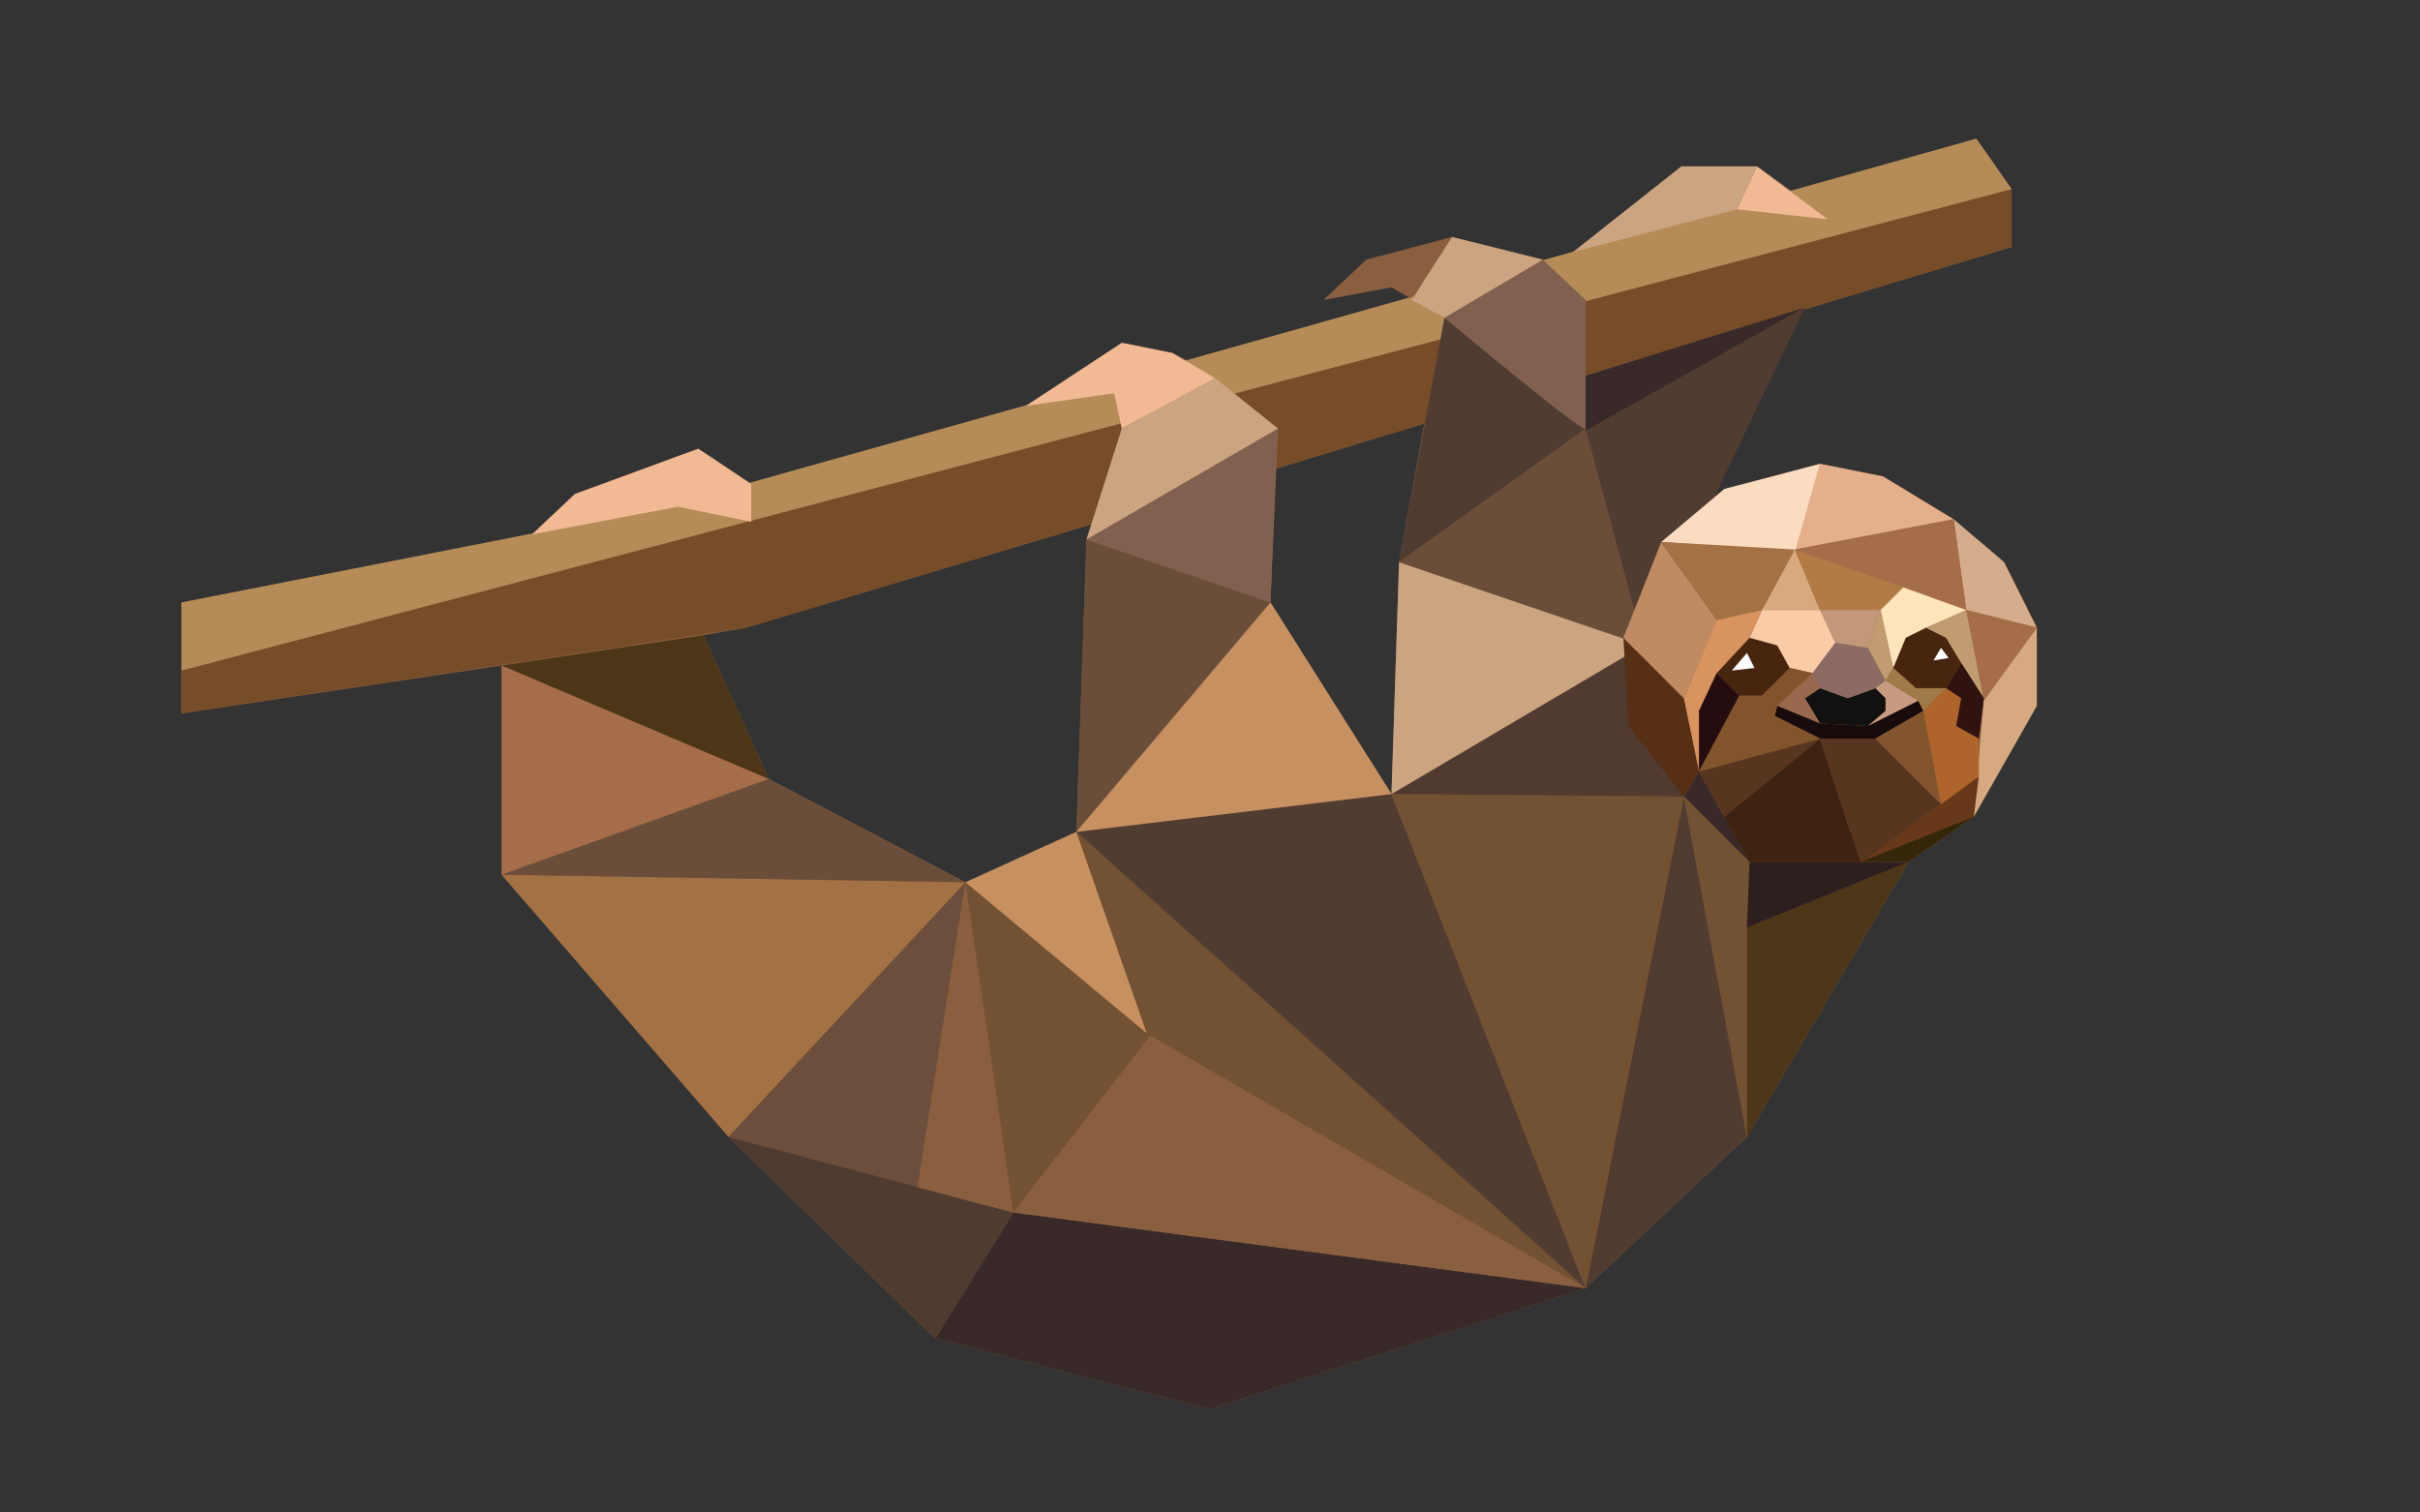 <svg class="cps-animal cps-breath" xmlns="http://www.w3.org/2000/svg" viewBox="0 0 960 600" ><rect x="0" y="0" width="960" height="600" fill="#333333" stroke="none"/><path fill="#8A5F3F" d="m784 55 14 20v23l-83 25-36 75 5-4 38-10 25 5 28 17 20 17 13 26v31l-25 44-26 18-64 109-64 60-149 48-109-28-82-80-90-104v-83L72 283v-44l140-27 16-16 49-18 21 14 109-31 38-25 20 4 6 3 88-25-7-4-27 5 17-16 34-9 36 9h1l11-3 43-34h30l14 10 73-21ZM433 208l-137 41-17 3 26 57 78 41 44-20 4-116 2-6Zm132-40-59 18-2 53 48 76 3-92 10-55Z" data-fill="#8A5F3F" style="transition: all 2.024s cubic-bezier(0.47, -0.6, 0.52, 1.65) 0s; transform: none;"></path><path fill="#774D29" d="m72 283 224-34L798 98V75L72 266z" data-fill="#774D29" style="transition: all 0.797s cubic-bezier(0.47, -0.6, 0.52, 1.65) 0s; transform: none;"></path><path fill="#B58C57" d="m784 55 14 20L72 266v-27l188-37z" data-fill="#B58C57" style="transition: all 1.089s cubic-bezier(0.47, -0.6, 0.52, 1.65) 0s; transform: none;"></path><path fill="#F1BA95" d="m211 212 17-16 49-18 21 14v15l-29-6z" data-fill="#F1BA95" style="transition: all 0.3s cubic-bezier(0.47, -0.6, 0.52, 1.65) 0s; transform: none;"></path><path fill="#A56D49" d="M199 264v83l106-38-106-45Z" data-fill="#A56D49" style="transition: all 1.267s cubic-bezier(0.47, -0.6, 0.52, 1.65) 0s; transform: none;"></path><path fill="#4D3617" d="m199 264 106 45-26-57z" data-fill="#4D3617" style="transition: all 1.244s cubic-bezier(0.47, -0.6, 0.52, 1.65) 0s; transform: none;"></path><path fill="#A37143" d="m199 347 90 104 94-101z" data-fill="#A37143" style="transition: all 0.997s cubic-bezier(0.47, -0.6, 0.52, 1.65) 0s; transform: none;"></path><path fill="#6B4E3A" d="m305 309 78 41-184-3z" data-fill="#6B4E3A" style="transition: all 0.722s cubic-bezier(0.47, -0.6, 0.52, 1.65) 0s; transform: none;"></path><path fill="#6B4E3B" d="m383 350-19 121-75-20z" data-fill="#6B4E3B" style="transition: all 0.433s cubic-bezier(0.47, -0.6, 0.52, 1.65) 0s; transform: none;"></path><path fill="#503B30" d="m289 451 82 80 31-50z" data-fill="#503B30" style="transition: all 2.295s cubic-bezier(0.47, -0.6, 0.52, 1.65) 0s; transform: none;"></path><path fill="#8A5F3F" d="m383 350 19 131-38-10z" data-fill="#8A5F3F" style="transition: all 1.654s cubic-bezier(0.47, -0.6, 0.52, 1.65) 0s; transform: none;"></path><path fill="#392A29" d="m371 531 109 28 149-48-227-30z" data-fill="#392A29" style="transition: all 2.867s cubic-bezier(0.47, -0.6, 0.52, 1.65) 0s; transform: none;"></path><path fill="#735133" d="m383 350 74 60-55 71z" data-fill="#735133" style="transition: all 2.093s cubic-bezier(0.47, -0.6, 0.52, 1.65) 0s; transform: none;"></path><path fill="#8A5F3F" d="m457 410 172 101-227-30z" data-fill="#8A5F3F" style="transition: all 2.046s cubic-bezier(0.47, -0.6, 0.52, 1.65) 0s; transform: none;"></path><path fill="#C69061" d="m383 350 44-20 28 80-72-60Z" data-fill="#C69061" style="transition: all 2.861s cubic-bezier(0.47, -0.6, 0.52, 1.65) 0s; transform: none;"></path><path fill="#735133" d="m427 330 202 181-174-101z" data-fill="#735133" style="transition: all 1.504s cubic-bezier(0.47, -0.6, 0.52, 1.65) 0s; transform: none;"></path><path fill="#503C30" d="m427 330 125-15 77 196z" data-fill="#503C30" style="transition: all 2.584s cubic-bezier(0.47, -0.6, 0.52, 1.65) 0s; transform: none;"></path><path fill="#6B4E3A" d="m431 214-4 116 77-91z" data-fill="#6B4E3A" style="transition: all 0.705s cubic-bezier(0.47, -0.6, 0.52, 1.65) 0s; transform: none;"></path><path fill="#C69061" d="m504 239 48 76-125 15z" data-fill="#C69061" style="transition: all 1.642s cubic-bezier(0.47, -0.6, 0.52, 1.65) 0s; transform: none;"></path><path fill="#816050" d="m504 239 3-69-76 44z" data-fill="#816050" style="transition: all 2.184s cubic-bezier(0.47, -0.6, 0.52, 1.65) 0s; transform: none;"></path><path fill="#CBA481" d="m507 170-25-20-37 20-14 44z" data-fill="#CBA481" style="transition: all 0.215s cubic-bezier(0.47, -0.6, 0.52, 1.65) 0s; transform: none;"></path><path fill="#F1BA95" d="m482 150-17-10-20-4-38 25 35-5 3 14z" data-fill="#F1BA95" style="transition: all 0.908s cubic-bezier(0.47, -0.6, 0.52, 1.65) 0s; transform: none;"></path><path fill="#503C30" d="m629 511 64-60-25-135z" data-fill="#503C30" style="transition: all 2.709s cubic-bezier(0.47, -0.6, 0.52, 1.65) 0s; transform: none;"></path><path fill="#735133" d="m552 315 116 1-39 195-77-196Z" data-fill="#735133" style="transition: all 0.564s cubic-bezier(0.47, -0.6, 0.52, 1.65) 0s; transform: none;"></path><path fill="#F1BA95" d="m725 87-36-4 8-17z" data-fill="#F1BA95" style="transition: all 1.997s cubic-bezier(0.47, -0.6, 0.52, 1.65) 0s; transform: none;"></path><path fill="#CBA481" d="M697 66h-30l-43 34 65-17 8-17Z" data-fill="#CBA481" style="transition: all 2.618s cubic-bezier(0.47, -0.6, 0.52, 1.65) 0s; transform: none;"></path><path fill="#503C30" d="m716 122-64 134-23-85z" data-fill="#503C30" style="transition: all 2.732s cubic-bezier(0.47, -0.6, 0.52, 1.65) 0s; transform: none;"></path><path fill="#513A30" d="m652 256 16 60-116-1z" data-fill="#513A30" style="transition: all 2.112s cubic-bezier(0.47, -0.6, 0.52, 1.65) 0s; transform: none;"></path><path fill="#CBA481" d="m552 315 3-92 97 33z" data-fill="#CBA481" style="transition: all 0.636s cubic-bezier(0.47, -0.6, 0.52, 1.65) 0s; transform: none;"></path><path fill="#6B4E3A" d="m652 256-23-86-74 53z" data-fill="#6B4E3A" style="transition: all 1.993s cubic-bezier(0.47, -0.6, 0.52, 1.65) 0s; transform: none;"></path><path fill="#503C30" d="m555 223 18-97 56 44z" data-fill="#503C30" style="transition: all 2.565s cubic-bezier(0.47, -0.6, 0.52, 1.65) 0s; transform: none;"></path><path fill="#816050" d="M629 170v-51l-17-16-39 23s56 47 56 44Z" data-fill="#816050" style="transition: all 0.149s cubic-bezier(0.47, -0.6, 0.52, 1.65) 0s; transform: none;"></path><path fill="#CBA481" d="m612 103-36-9-16 25 13 7z" data-fill="#CBA481" style="transition: all 1.032s cubic-bezier(0.47, -0.6, 0.52, 1.65) 0s; transform: none;"></path><path d="m576 94-34 9-17 16 27-5 8 5z" fill="rgba(255,255,255,0)" style="transition: all 0.284s cubic-bezier(0.47, -0.6, 0.52, 1.65) 0s; transform: none;"></path><path fill="#562F14" d="m668 316-22-28-2-35 24 24 6 29z" data-fill="#562F14" style="transition: all 2.081s cubic-bezier(0.47, -0.6, 0.52, 1.65) 0s; transform: none;"></path><path fill="#392A29" d="m668 316 26 26-20-36" data-fill="#392A29" style="transition: all 2.47s cubic-bezier(0.47, -0.6, 0.52, 1.65) 0s; transform: none;"></path><path fill="#35260A" d="m684 324 54 7 45-7-26 18h-63l-10-18Z" data-fill="#35260A" style="transition: all 1.102s cubic-bezier(0.47, -0.6, 0.52, 1.65) 0s; transform: none;"></path><path fill="#D6A981" d="m808 249-21 28-4 47 25-44z" data-fill="#D6A981" style="transition: all 1.024s cubic-bezier(0.47, -0.6, 0.52, 1.65) 0s; transform: none;"></path><path fill="#D5AD8C" d="m808 249-13-26-20-17 5 36 28 7Z" data-fill="#D5AD8C" style="transition: all 0.913s cubic-bezier(0.47, -0.6, 0.52, 1.65) 0s; transform: none;"></path><path fill="#E4AF8B" d="m775 206-28-17-25-5-10 34z" data-fill="#E4AF8B" style="transition: all 0.447s cubic-bezier(0.47, -0.6, 0.52, 1.65) 0s; transform: none;"></path><path fill="#FBDCC1" d="m722 184-38 10-25 21 53 4z" data-fill="#FBDCC1" style="transition: all 2.536s cubic-bezier(0.47, -0.6, 0.52, 1.65) 0s; transform: none;"></path><path fill="#C08B62" d="m659 215-15 38 24 24 13-31z" data-fill="#C08B62" style="transition: all 1.957s cubic-bezier(0.47, -0.6, 0.52, 1.65) 0s; transform: none;"></path><path fill="#A37143" d="m712 218-13 24-18 4-22-31z" data-fill="#A37143" style="transition: all 2.522s cubic-bezier(0.47, -0.6, 0.52, 1.65) 0s; transform: none;"></path><path fill="#A56D49" d="m712 218 68 24-5-36z" data-fill="#A56D49" style="transition: all 2.195s cubic-bezier(0.47, -0.6, 0.52, 1.65) 0s; transform: none;"></path><path fill="#D7A97D" d="M699 242h23l-10-24z" data-fill="#D7A97D" style="transition: all 1.011s cubic-bezier(0.47, -0.6, 0.52, 1.65) 0s; transform: none;"></path><path fill="#B27A45" d="M722 242h24l9-9-43-15" data-fill="#B27A45" style="transition: all 2.029s cubic-bezier(0.47, -0.6, 0.52, 1.65) 0s; transform: none;"></path><path fill="#47250F" d="m751 265 5-12 8-4 8 4 6 10-6 10h-12zM710 265l-11 11h-9l-9-9 13-14 11 3z" data-fill="#47250F" style="transition: all 2.378s cubic-bezier(0.47, -0.6, 0.52, 1.65) 0s; transform: none;"></path><path fill="#121010" d="m722 273-6 4 6 10 19 1 7-6v-5l-4-4-11 4z" data-fill="#121010" style="transition: all 1.226s cubic-bezier(0.47, -0.6, 0.52, 1.65) 0s; transform: none;"></path><path fill="#8B6B64" d="m728 255-9 12 3 6 11 4 11-4 4-3-7-13-13-2Z" data-fill="#8B6B64" style="transition: all 2.582s cubic-bezier(0.47, -0.6, 0.52, 1.65) 0s; transform: none;"></path><path fill="#98694E" d="m719 267-14 13 17 7-6-10 6-4z" data-fill="#98694E" style="transition: all 2.115s cubic-bezier(0.47, -0.6, 0.52, 1.65) 0s; transform: none;"></path><path fill="#C79B80" d="m748 270-4 3 4 4v5l-7 6 20-10z" data-fill="#C79B80" style="transition: all 1.56s cubic-bezier(0.47, -0.6, 0.52, 1.65) 0s; transform: none;"></path><path fill="#180B0B" d="m761 278 2 4-19 11h-22l-18-9 1-4 17 7 19 1z" data-fill="#180B0B" style="transition: all 1.468s cubic-bezier(0.47, -0.6, 0.52, 1.65) 0s; transform: none;"></path><path fill="#58351E" d="m722 293-48 13 10 18z" data-fill="#58351E" style="transition: all 2.925s cubic-bezier(0.47, -0.6, 0.52, 1.65) 0s; transform: none;"></path><path fill="#3E2312" d="m722 293 16 49h-44l-10-18 38-31Z" data-fill="#3E2312" style="transition: all 1.47s cubic-bezier(0.47, -0.6, 0.52, 1.65) 0s; transform: none;"></path><path fill="#58351E" d="M722 293h22l26 26-32 23z" data-fill="#58351E" style="transition: all 1.987s cubic-bezier(0.47, -0.6, 0.52, 1.65) 0s; transform: none;"></path><path fill="#67391A" d="m738 342 47-34-2 16z" data-fill="#67391A" style="transition: all 1.665s cubic-bezier(0.47, -0.6, 0.52, 1.65) 0s; transform: none;"></path><path fill="#82552F" d="m763 282-19 11 26 26z" data-fill="#82552F" style="transition: all 2.329s cubic-bezier(0.47, -0.6, 0.52, 1.65) 0s; transform: none;"></path><path fill="#AF642B" d="m763 282 9-9 6 4-2 11 9 5v15l-15 11z" data-fill="#AF642B" style="transition: all 0.651s cubic-bezier(0.47, -0.6, 0.52, 1.65) 0s; transform: none;"></path><path fill="#C29C71" d="m780 242-16 7 8 4 6 10 9 14z" data-fill="#C29C71" style="transition: all 1.591s cubic-bezier(0.47, -0.6, 0.52, 1.65) 0s; transform: none;"></path><path fill="#A56E49" d="m780 242 7 36 21-29z" data-fill="#A56E49" style="transition: all 0.381s cubic-bezier(0.47, -0.6, 0.52, 1.65) 0s; transform: none;"></path><path fill="#FFE5BB" d="m755 233-9 9 5 23 5-12 8-4 16-7z" data-fill="#FFE5BB" style="transition: all 1.694s cubic-bezier(0.47, -0.6, 0.52, 1.65) 0s; transform: none;"></path><path fill="#C29C71" d="m751 265-3 5-7-13 5-15z" data-fill="#C29C71" style="transition: all 2.553s cubic-bezier(0.47, -0.6, 0.52, 1.65) 0s; transform: none;"></path><path fill="#C3977A" d="m746 242-5 15-13-2-6-13z" data-fill="#C3977A" style="transition: all 2.796s cubic-bezier(0.47, -0.6, 0.52, 1.65) 0s; transform: none;"></path><path fill="#FACBA7" d="m728 255-9 12-9-2-5-9-11-3 5-11h23z" data-fill="#FACBA7" style="transition: all 1.527s cubic-bezier(0.47, -0.6, 0.52, 1.65) 0s; transform: none;"></path><path fill="#D9935F" d="m699 242-5 11-13 14-7 15v24l-6-29 13-31z" data-fill="#D9935F" style="transition: all 0.224s cubic-bezier(0.47, -0.6, 0.52, 1.65) 0s; transform: none;"></path><path fill="#240C0F" d="m690 276-16 30v-24l7-15z" data-fill="#240C0F" style="transition: all 0.37s cubic-bezier(0.47, -0.6, 0.52, 1.65) 0s; transform: none;"></path><path fill="#301210" d="m778 263-6 10 6 4-2 11 9 5 2-16z" data-fill="#301210" style="transition: all 1.683s cubic-bezier(0.47, -0.6, 0.52, 1.65) 0s; transform: none;"></path><path fill="#82542B" d="m674 306 48-13-18-9 1-4 14-13-9-2-11 11h-9z" data-fill="#82542B" style="transition: all 1.258s cubic-bezier(0.47, -0.6, 0.52, 1.65) 0s; transform: none;"></path><path fill="#A07A47" d="m751 265-3 5 13 8 2 4 9-9h-12z" data-fill="#A07A47" style="transition: all 0.334s cubic-bezier(0.47, -0.6, 0.52, 1.65) 0s; transform: none;"></path><path fill="#FFF" d="m770 257-3 5 6-1zM693 259l-6 7 9-1z" data-fill="#FFF" style="transition: all 1.022s cubic-bezier(0.47, -0.6, 0.52, 1.65) 0s; transform: none;"></path><path fill="#735133" d="m694 342-1 109-25-135z" data-fill="#735133" style="transition: all 2.611s cubic-bezier(0.47, -0.6, 0.52, 1.65) 0s; transform: none;"></path><path fill="#4D3617" d="m757 342-64 109v-83z" data-fill="#4D3617" style="transition: all 2.403s cubic-bezier(0.47, -0.6, 0.52, 1.65) 0s; transform: none;"></path><path fill="#2D1F1E" d="m757 342-64 26 1-26z" data-fill="#2D1F1E" style="transition: all 0.879s cubic-bezier(0.47, -0.6, 0.52, 1.65) 0s; transform: none;"></path><path fill="#392A29" d="m716 122-87 49v-22l87-27Z" data-fill="#392A29" style="transition: all 0.564s cubic-bezier(0.47, -0.6, 0.52, 1.65) 0s; transform: none;"></path></svg>
